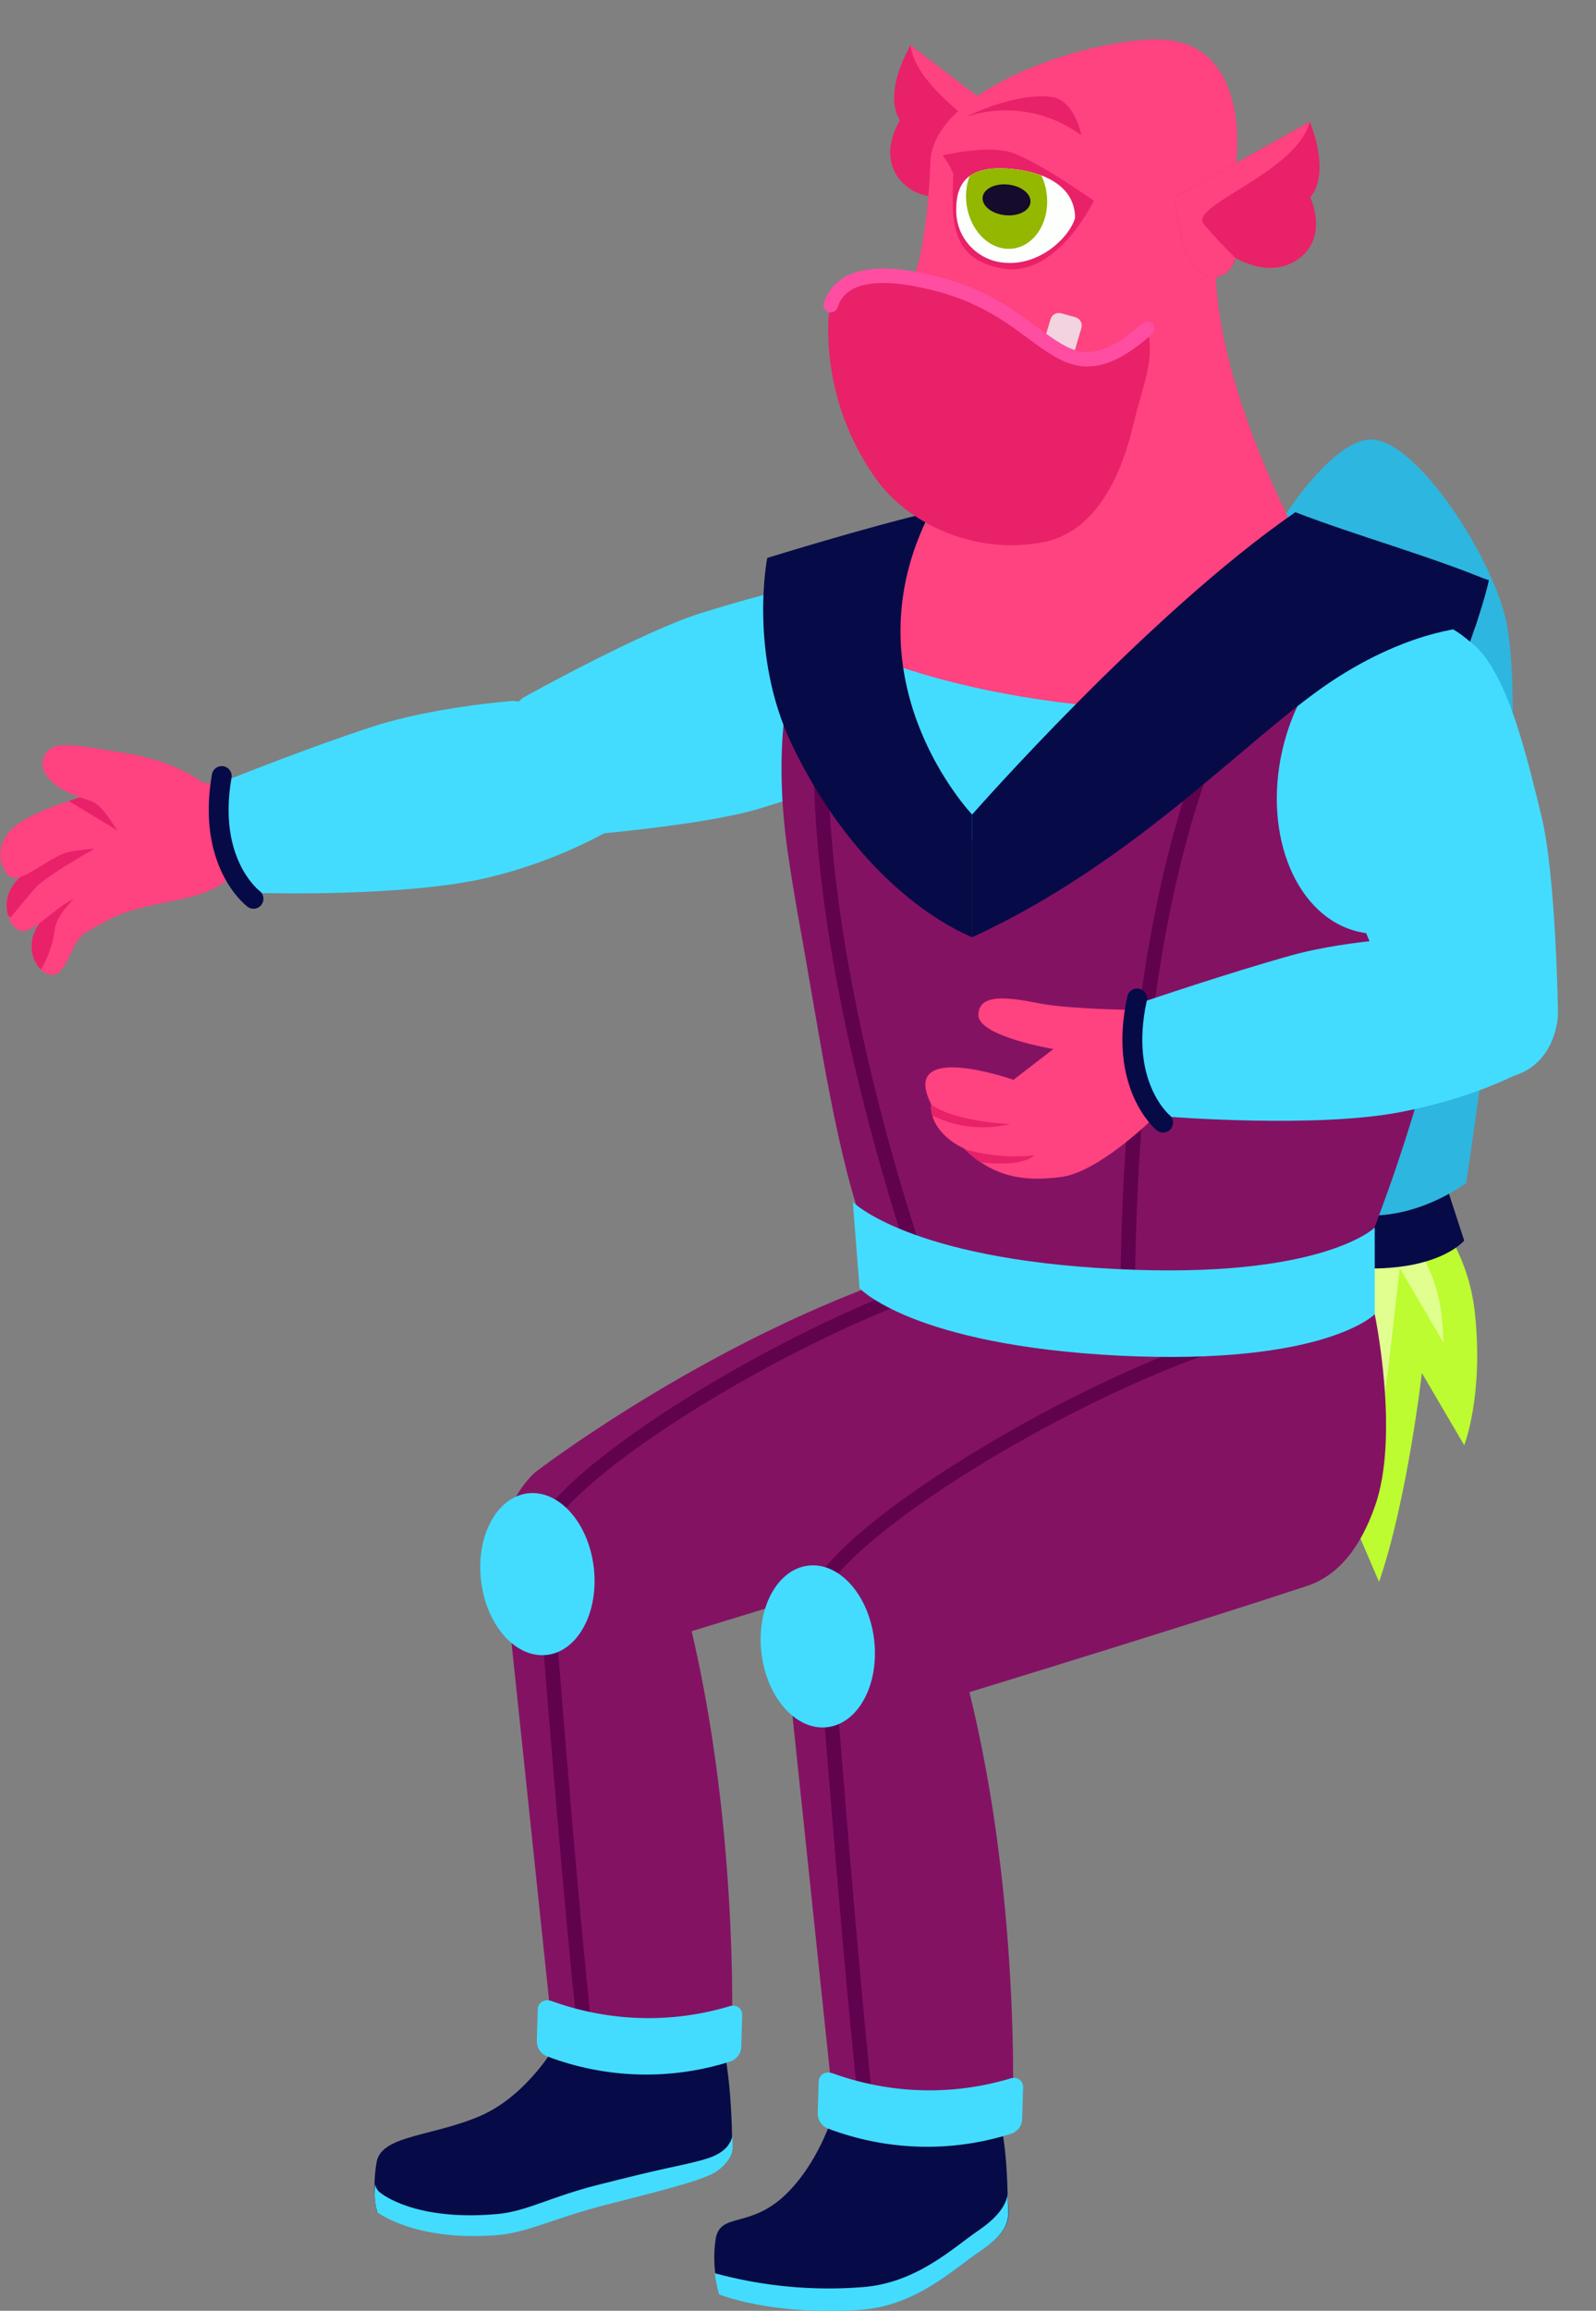 <?xml version="1.0" encoding="utf-8"?>
<!-- Generator: Adobe Illustrator 25.2.0, SVG Export Plug-In . SVG Version: 6.00 Build 0)  -->
<svg version="1.1" id="Layer_1" xmlns="http://www.w3.org/2000/svg" xmlns:xlink="http://www.w3.org/1999/xlink" x="0px" y="0px"
	 viewBox="0 0 331.8 480" style="enable-background:new 0 0 331.8 480;" xml:space="preserve">
<rect x="0" y="0" width="331.8" height="480" fill="#808080" stroke="none"/>
<style type="text/css">
	.st0{fill:#BCFC30;}
	.st1{fill:#E1FF8F;}
	.st2{fill:#060B47;}
	.st3{fill:#2DB6E0;}
	.st4{fill:#FF4280;}
	.st5{fill:#E82169;}
	.st6{fill:#43DCFF;}
	.st7{fill:none;stroke:#060B47;stroke-width:4.13;stroke-linecap:round;stroke-miterlimit:10;}
	.st8{fill:#841263;}
	.st9{fill:none;stroke:#60024E;stroke-width:2.88;stroke-linecap:round;stroke-miterlimit:10;}
	.st10{fill:none;stroke:#60024E;stroke-width:3;stroke-linecap:round;stroke-miterlimit:10;}
	.st11{fill:none;stroke:#060B47;stroke-width:4.14;stroke-linecap:round;stroke-miterlimit:10;}
	.st12{fill:#FDFFFD;}
	.st13{clip-path:url(#SVGID_2_);}
	.st14{fill:#94B700;}
	.st15{fill:#140B2D;}
	.st16{fill:#F2D3DF;}
	.st17{fill:none;stroke:#FF4DA2;stroke-width:3;stroke-linecap:round;stroke-miterlimit:10;}
</style>
<g id="rockets">
	<path class="st0" d="M289.2,243.9c9.8,6.5,16.1,17,17.4,28.6c1.9,17.4-2.2,27.7-2.2,27.7l-8.8-15c0,0-3,26.3-8.9,43.4L274.4,300
		l-5.2,13.8c0,0-7.5-15.3-7.5-38.4C261.7,256,270,239.1,289.2,243.9z"/>
	<path class="st1" d="M285,306.9c2.4-11.8,3.5-22.4,3.6-22.5l2.4-21l9.1,15.5c-0.1-1.8-0.2-3.6-0.4-5.6c-1-9.1-5.8-17.4-13.2-22.8
		c-1.1-0.2-2.3-0.4-3.5-0.4c-2.8,0-6.8,0.6-10.1,6.3c-2.7,4.6-4.1,11.4-4.1,19.1c0,5.5,0.5,10.9,1.4,16.3l4-10.5L285,306.9z"/>
	<path class="st2" d="M257.6,251.7c0,0-4.7,5.8-19.4,5.8s-19.4-5.8-19.4-5.8l5.9-18.1h27L257.6,251.7z"/>
	<path class="st3" d="M258,239.7c0,0-8.7,6.8-19.8,6.8s-19.7-6.8-19.7-6.8s-13.7-87.3-8.6-115.8c2.3-13,18.6-38.6,28.3-38.6
		s26,25.6,28.4,38.6C271.8,152.4,258,239.7,258,239.7z"/>
	<path class="st2" d="M304.4,257.7c0,0-4.7,5.8-19.4,5.8s-19.4-5.8-19.4-5.8l5.9-18.1h27L304.4,257.7z"/>
	<path class="st3" d="M304.8,245.7c0,0-8.7,6.8-19.8,6.8s-19.8-6.8-19.8-6.8s-13.7-87.3-8.6-115.8c2.4-13,18.6-38.6,28.4-38.6
		s26,25.6,28.3,38.6C318.5,158.4,304.8,245.7,304.8,245.7z"/>
</g>
<g id="l-hand">
	<path class="st4" d="M8.5,201.4L8.5,201.4c-1.9-1.9-3.1-5.7-0.2-9.8c3.1-4.4,8.3-8.2,11.2-10.2c1.3-0.9,2.1-1.4,2.1-1.4
		c9.7-3.1,9.1,6.7,9.1,6.7s-10.3,5.4-13,7.1s-3.6,7.5-6.1,8.6C10.4,202.7,9.2,202.3,8.5,201.4z"/>
	<path class="st5" d="M8.5,201.4L8.5,201.4c-1.9-1.9-3.1-5.7-0.2-9.8c3.1-4.4,8.3-8.2,11.2-10.2c0.6,0,1.2,0.3,1.7,0.6
		c0,0-9.1,5.9-9.8,11C11,196,10,198.9,8.5,201.4z"/>
	<path class="st4" d="M46.2,162.6l-24.8,0.3c0,0-7.1,10.6,0.5,28.4c9.6-4.8,18.6-3.3,25.2-8.4C51.3,179.7,62.5,164.3,46.2,162.6z"/>
	<path class="st4" d="M5.1,193.4c-1.3,0.2-2.8-1.1-3.4-3.2c-0.7-2.3-0.4-5.4,2.6-8.1c3.8-3.4,9.4-5.9,12.7-7.2c1.7-0.7,2.8-1,2.8-1
		c10.1-0.9,8.5,9.9,8.5,9.9s-10,1.9-13,3S7.8,192.9,5.1,193.4z"/>
	<path class="st5" d="M2.2,190.6l-0.5-0.4c-0.7-2.3-0.4-5.4,2.6-8.1c3.8-3.4,9.4-5.9,12.7-7.2l2.5,1.5c0,0-9.9,5.5-12.2,8.1
		S2.2,190.6,2.2,190.6z"/>
	<path class="st4" d="M20.3,164.9c0,0-10.2,1.9-16.5,6.2s-3.3,11.5-0.6,11.3s7.9-4.7,11-5.4s13.3-1.4,13.3-1.4
		S30.4,165.2,20.3,164.9z"/>
	<polygon class="st5" points="14.3,166.4 29.7,175.7 27.3,161.9 	"/>
	<path class="st4" d="M43.9,164c0,0-5.3-5.5-17.5-7.5s-15.8-2.8-17.3,0.8s3.2,7.2,9,8.8s5,10.1,15,11.8S50.5,169,43.9,164z"/>
</g>
<path id="l-arm" class="st6" d="M108.8,144.9c0,0-8.9,6.6-5.6,17.5s14.4,11.4,14.4,11.4s28.2-2.1,40.5-5.9s22.5-7.2,29.1-11.4
	c4.6-2.9,11.6-8.4,7.6-21.9s-13-14.1-18.4-14c-7.8,0.2-18.2,2.9-30.5,6.7S108.8,144.9,108.8,144.9z"/>
<g id="l-forearm">
	<path class="st6" d="M54.4,185.5c0,0-6.2-1.6-8-9.4c-2.2-9.7,1.7-14.4,1.7-14.4s16.8-6.7,29.5-10.8s29-5.3,29-5.3
		c6.6,0.4,12.8,3.5,17.1,8.6c8.4,10,8.1,15.3,8.1,15.3c-9.2,5.8-19.3,10.1-29.9,12.7C84.6,186.4,54.4,185.5,54.4,185.5z"/>
	<path class="st7" d="M52.7,186.7c0,0-9.8-7.3-6.6-25.5"/>
</g>
<path id="hips" class="st8" d="M285.8,313c-11.5,32.3-39.3,10.8-58.3,5.8c-4.3-1.1-8.3-2.2-12.1-3.3c-21.9-6.4-36.8-26.6-36.4-49.4
	l0.4-23L285.8,273C285.8,273,291.1,298.3,285.8,313z"/>
<g id="l-thigh">
	<path class="st8" d="M213.1,317.1c-2.5,0.8-5.1,1.7-7.9,2.6c-28.9,9.3-72.1,22.4-72.1,22.4s-18.7,7-25.9-8.8
		c-8-17.5,4.1-27.5,4.1-27.5s31.2-24,69.8-38.6c1.9-0.7,3.7-1.4,5.6-2c6.6-2.3,13.4-4.3,20.2-5.8c7-1.6,13.7,2.2,17.6,9.6
		c1.5,3,2.5,6.2,3,9.5C230,295,223.8,313.6,213.1,317.1z"/>
	<path class="st9" d="M206.5,263.6c-29.5,5.3-93.2,42.1-95.2,57.5"/>
</g>
<g id="r-thigh">
	<path class="st8" d="M190.4,354.9c0,0-18.7,7-25.9-8.7c-8-17.5,4.1-27.5,4.1-27.5s46.1-35.5,95.6-46.5c9.5-2.1,18.6,5.7,20.6,19.1
		c2.5,16.5-3.7,35.1-14.5,38.6C242.4,339.1,190.4,354.9,190.4,354.9z"/>
	<path class="st9" d="M263.9,276.3c-29.5,5.3-93.2,42.1-95.2,57.5"/>
</g>
<g id="l-calf">
	<path class="st2" d="M147.2,416.6c4,5.4,4.9,19.6,5,28c0.1,3.6-2.6,6.8-6.2,7.3c-8.7,1.2-17.2,3.1-25.6,5.7
		c-5.4,1.6-13.9,4.4-19,4.7c-7.8,0.4-15.7-0.5-23.1-2.9c-0.6-3.4-0.6-6.9,0-10.3c1-5.6,11.7-5.3,21.6-9.6s15.9-15.1,15.9-15.1
		C122.7,417.9,138.2,404.3,147.2,416.6z"/>
	<path class="st6" d="M152.3,446.1c0,2.2-2.2,4.4-4.1,5.4c-3.4,1.7-10.1,3.4-23.4,6.8c-10.2,2.7-15.2,5.5-21.6,6
		c-17.1,1.3-24.8-4.8-24.8-4.8c-0.5-1.9-0.6-3.8-0.4-5.8c0.1,0.7,0.5,1.4,1.1,1.8c0,0,7,6,24.4,4.4c6.1-0.6,10.8-3.5,20.6-6
		c6.7-1.7,11.3-2.8,14.5-3.5c8-1.7,10.4-2.3,12.4-4.3c0.7-0.8,1.2-1.8,1.4-2.8C152.2,443.9,152.3,445.6,152.3,446.1z"/>
	<g id="l-calf-2">
		<path class="st8" d="M152.1,425.5l-37.5-5.7l-10.1-96.1c0,0,32.9-7.5,35.5,1C154.4,372.1,152.1,425.5,152.1,425.5z"/>
		<path class="st10" d="M113.4,328.7c0,0,5.2,67.9,8.5,96.1"/>
		
			<ellipse transform="matrix(0.993 -0.117 0.117 0.993 -37.551 15.35)" class="st6" cx="111.8" cy="327" rx="11.8" ry="16.9"/>
		<path class="st6" d="M154.1,425.2c0,1.3-0.9,2.5-2.2,3c-12.5,4-26,3.6-38.3-1.1c-1.2-0.5-2-1.7-2-3.1l0.2-6.6c0-1.1,0.9-1.9,2-1.9
			c0.2,0,0.4,0.1,0.7,0.1c12,4.4,25.1,4.8,37.3,1.1c1-0.3,2.1,0.2,2.4,1.2c0.1,0.2,0.1,0.4,0.1,0.6L154.1,425.2z"/>
	</g>
</g>
<g id="r-calf">
	<path class="st2" d="M204.6,432.5c4,5.4,4.7,15.5,4.9,23.9c0.1,3.6,1.6,6.3-6,11.4c-4.9,3.3-13,11.1-24.4,11.9
		c-18.5,1.2-29.5-3.2-29.5-3.2c-1.1-3.7-1.4-7.6-0.8-11.5c1-5.6,7.3-1.9,14.9-9.5c8.8-8.8,11.4-22.9,11.4-22.9
		C181.9,426.1,195.6,420.3,204.6,432.5z"/>
	<path class="st6" d="M203.4,467.9c-4.9,3.3-13,11.1-24.4,11.9c-18.5,1.3-29.5-3.2-29.5-3.2c-0.4-1.4-0.7-2.9-0.9-4.4
		c9.9,2.7,20.3,3.7,30.6,2.9c11.4-0.8,19.2-8.4,24.1-11.7c4.4-3,5.8-5.4,6.2-7.6c0,0.2,0,0.5,0,0.7
		C209.5,460.1,211,462.8,203.4,467.9z"/>
	<g id="r-calf-2">
		<path class="st8" d="M210.5,440.6l-37.5-5.7l-10.1-96.1c0,0,32.8-7.5,35.4,1C212.8,387.1,210.5,440.6,210.5,440.6z"/>
		<path class="st10" d="M171.8,343.7c0,0,5.2,67.9,8.5,96.2"/>
		
			<ellipse transform="matrix(0.993 -0.117 0.117 0.993 -38.91 22.291)" class="st6" cx="170.1" cy="342" rx="11.8" ry="16.9"/>
		<path class="st6" d="M212.5,440.2c0,1.3-0.9,2.5-2.2,3c-12.5,4-26,3.6-38.3-1.1c-1.2-0.5-2-1.7-2-3.1l0.2-6.6c0-1.1,0.9-1.9,2-1.9
			c0.2,0,0.4,0.1,0.7,0.1c12,4.4,25.1,4.8,37.3,1.1c1-0.3,2.1,0.2,2.4,1.2c0.1,0.2,0.1,0.4,0.1,0.6L212.5,440.2z"/>
	</g>
</g>
<g id="torso">
	<path class="st4" d="M272.1,113.8c0,0-16.3-12.1-33.3-11.8s-50.8,6.8-57.7,10.5s-18.8,69,21,72.7s74.6-4.6,78.2-32.2
		S272.1,113.8,272.1,113.8z"/>
	<path class="st6" d="M248.4,188.7L170,173l2-40.9c0,0,25.5,15.5,78.4,15.7C260.6,147.9,248.4,188.7,248.4,188.7z"/>
	<path class="st2" d="M268.1,108.1l41.4,12.4c0,0-13,58.4-52.6,64.5L234.7,173C234.7,173,271.2,142.2,268.1,108.1z"/>
	<path class="st8" d="M305,187.9c-1.1,4.6-2,8.8-3,12.8c-6.4,26.5-10.7,39.7-17,56.3c-6.6,17.6-37,20.1-50.6,19.2
		c-13.4-0.9-46.9,0.3-54-18.7c-6.6-17.7-9.6-40.3-14.3-66.2l0,0c-0.7-3.9-1.4-8.1-2.1-12.7c-3-19.5-1.7-37.4,5-51.5
		c2.6-5.6,6.3-10.7,10.8-15c9.5,21-0.5,36.2,22.4,62.7c0,0,53.2-29,74.9-58.7c5.6,2.3,22.3,15.5,24,19.2
		C308.2,150.5,309.4,168.8,305,187.9z"/>
	<path class="st10" d="M177.4,118.4c-17.3,39.3,2.8,113.5,15,148.5"/>
	<path class="st10" d="M265.5,130.2c-27.7,34.5-31.1,107.1-31.1,143.4"/>
	
		<ellipse transform="matrix(0.221 -0.975 0.975 0.221 68.736 408.248)" class="st6" cx="289.9" cy="161.1" rx="33.2" ry="23.9"/>
	<path class="st2" d="M193.4,106.4c-13.6,3.2-33.9,9.5-33.9,9.5s-3.9,19.8,5.1,38.7c10.7,22.4,25.9,35.1,37.5,40.1v-25.5
		C202.1,169.2,175.5,141.3,193.4,106.4z"/>
	<path class="st6" d="M285.8,273c0,0-10.4,10.7-53.2,8.6c-43-2.2-53.9-14-53.9-14l-1.4-17.9c0,0,11.8,11.8,54.6,13.9
		c43,2.2,53.9-8.6,53.9-8.6V273z"/>
</g>
<g id="r-hand">
	<path class="st4" d="M203.4,210.8c-0.1,4.5,15.6,7.1,15.6,7.1l-8.3,6.4c0,0-23.9-8.4-17.1,5.1c-0.1,0.7,0,1.5,0.2,2.2
		c0.7,3,3.6,5.6,6.7,7c1,1,2.1,1.9,3.2,2.7c5.5,3.8,11.2,3.9,16.8,3.2c6.6-0.8,15.5-8.6,19.5-12.4c0.2-0.2,0.5-0.5,0.7-0.7l1.4-1.4
		l2.3-20.2c0,0-2.6,0-6.2,0c-0.6,0-1.2,0-1.8,0c-6.7-0.1-15.7-0.5-19.9-1.3C209.5,207.1,203.5,206.3,203.4,210.8z"/>
	<path class="st5" d="M193.6,229.5c-0.1,0.7,0,1.5,0.2,2.2c5,2.5,10.7,3.1,16.2,1.8C209.9,233.5,198.9,233.1,193.6,229.5z"/>
	<path class="st5" d="M200.5,238.7c1,1,2.1,1.9,3.2,2.7c3.7,0.5,8.9,0.6,11.4-1.4C210.1,240.5,205.2,240.1,200.5,238.7z"/>
</g>
<path id="r-arm" class="st6" d="M323.9,210.5c0,0,0,12.3-12.3,13.6c-6.5,0.8-12.9-1.7-17.1-6.6c0,0-12.4-25.5-15.3-38
	s-5.1-23.1-4.8-30.9c0.2-5.5,1.4-14.3,15.1-17.6s18.8,4.1,21.4,8.9c3.8,6.8,6.6,17.3,9.6,29.8S323.9,210.5,323.9,210.5z"/>
<g id="r-forearm">
	<path class="st6" d="M243.4,232c0,0-6.1-1.9-7.5-9.8c-1.7-9.8,2.4-14.3,2.4-14.3s17.1-5.8,30-9.4s29.3-3.9,29.3-3.9
		c6.6,0.7,12.6,4.1,16.7,9.4c7.9,10.4,3.9,17.6,3.9,17.6s-9.5,6-27,9.4S243.4,232,243.4,232z"/>
	<path class="st11" d="M241.8,233.2c0,0-9.4-7.7-5.4-25.8"/>
</g>
<g id="head">
	<path class="st5" d="M187.1,25c0,0-4.8,7.3,0.4,12.8s13.1,1.9,13.1,1.9c0.1,0.6,0.3,1.2,0.5,1.8c0.6,1.5,1.9,2.6,3.5,2.8
		c6.8,1,10.2-15.3,10.2-15.3L189.3,9.4C189.3,9.4,183.4,19.1,187.1,25z"/>
	<path class="st4" d="M208.2,33.6c-2.4,2.2-4.9,4.2-7.5,6l0.5,1.8c0.6,1.5,1.9,2.6,3.5,2.8c6.8,1,10.2-15.3,10.2-15.3L189.3,9.4
		C190.6,20.4,212,30.2,208.2,33.6z"/>
	<path class="st4" d="M256.2,39.3c0,0-3.2,7.7-3.4,13.1c-1.4,23.9,15.4,55.8,15.4,55.8s-17.1,25.2-44.2,25.2s-30.1-20.9-30.1-20.9
		c-1.9-10.5-12.1-28.7-3.5-56.1c2.6-8.4,3-22.3,3-22.3c0-15.2,31.8-25.9,47-25.9C255.5,8.1,259.3,23.2,256.2,39.3z"/>
	<path class="st5" d="M208.6,55.8c-11.9-1.9-10.6-11.5-10.4-19.6c-0.5-1.4-1.3-2.7-2.2-3.9c0,0,8.4-2.1,13.6-0.8
		s17.8,10.2,17.8,10.2S219.8,57.6,208.6,55.8z"/>
	<path class="st5" d="M272.4,41c0,0,3.8,8-2.2,12.6s-13.3,0-13.3,0c-0.2,0.6-0.4,1.2-0.8,1.7c-0.8,1.4-2.3,2.3-3.9,2.3
		c-6.8,0-8-16.6-8-16.6l28.1-15.7C272.3,25.3,276.8,35.7,272.4,41z"/>
	<path class="st4" d="M250.3,46.6c2.1,2.5,4.3,4.8,6.6,7l-0.8,1.7c-0.8,1.4-2.3,2.3-3.9,2.3c-6.8,0-8-16.6-8-16.6l28.1-15.7
		C269.5,36,246.9,42.7,250.3,46.6z"/>
	<path class="st5" d="M201,24.2c3.8-1.2,7.9-1.6,11.9-1c4.3,0.6,8.4,2.3,11.9,4.9c0,0-1.4-7.5-6.4-8C210.6,19.3,201,24.2,201,24.2z"
		/>
	<path class="st12" d="M223.5,45.3c-1.3,4.2-7.3,9.7-14.2,9.3c-6-0.2-10.7-5.2-10.5-11.2c0-6.4,3.6-8.8,10.5-8.4
		S223.5,38.2,223.5,45.3z"/>
	<g>
		<defs>
			<path id="SVGID_1_" d="M223.5,45.3c-1.3,4.2-7.3,9.7-14.2,9.3c-6-0.2-10.7-5.2-10.5-11.2c0-6.4,3.6-8.8,10.5-8.4
				S223.5,38.2,223.5,45.3z"/>
		</defs>
		<clipPath id="SVGID_2_">
			<use xlink:href="#SVGID_1_"  style="overflow:visible;"/>
		</clipPath>
		<g class="st13">
			
				<ellipse transform="matrix(0.992 -0.125 0.125 0.992 -3.533 26.413)" class="st14" cx="209.3" cy="41.4" rx="8.4" ry="10.4"/>
			
				<ellipse transform="matrix(0.107 -0.994 0.994 0.107 145.61 245.122)" class="st15" cx="209.3" cy="41.5" rx="3.2" ry="5"/>
		</g>
	</g>
	<path class="st16" d="M220.4,76.5l-2.9-0.8c-1-0.3-1.5-1.3-1.2-2.3l2.1-7.1c0.3-1,1.3-1.5,2.3-1.2l2.9,0.8c1,0.3,1.5,1.3,1.2,2.3
		l-2.1,7.1C222.4,76.2,221.4,76.8,220.4,76.5z"/>
	<path class="st5" d="M235.5,88.6c-3.2,13.4-9.4,22-18.1,23.9c-13.9,3-29.1-3.2-36.3-14.5c-6.1-9.2-9.2-20-8.9-31
		c0.2-10.7,10.7-11.3,23.9-7.6c23,6.4,24.3,25,42.5,9C240,75.1,237.9,78.8,235.5,88.6z"/>
	<path class="st17" d="M172.7,63.4c2.3-7.2,11.8-7.3,23.3-4.1c23,6.4,24.3,25,42.5,9"/>
</g>
<path id="collar" class="st2" d="M269.3,106.4c13,5,28,9.1,40.2,14.2c-0.5,2.7-2.8,9.6-2.8,9.6s-13,0-30.3,11.6
	c-17.5,11.8-40.2,37.2-74.3,52.9v-25.5C202.1,169.2,238.8,127.4,269.3,106.4z"/>
</svg>
